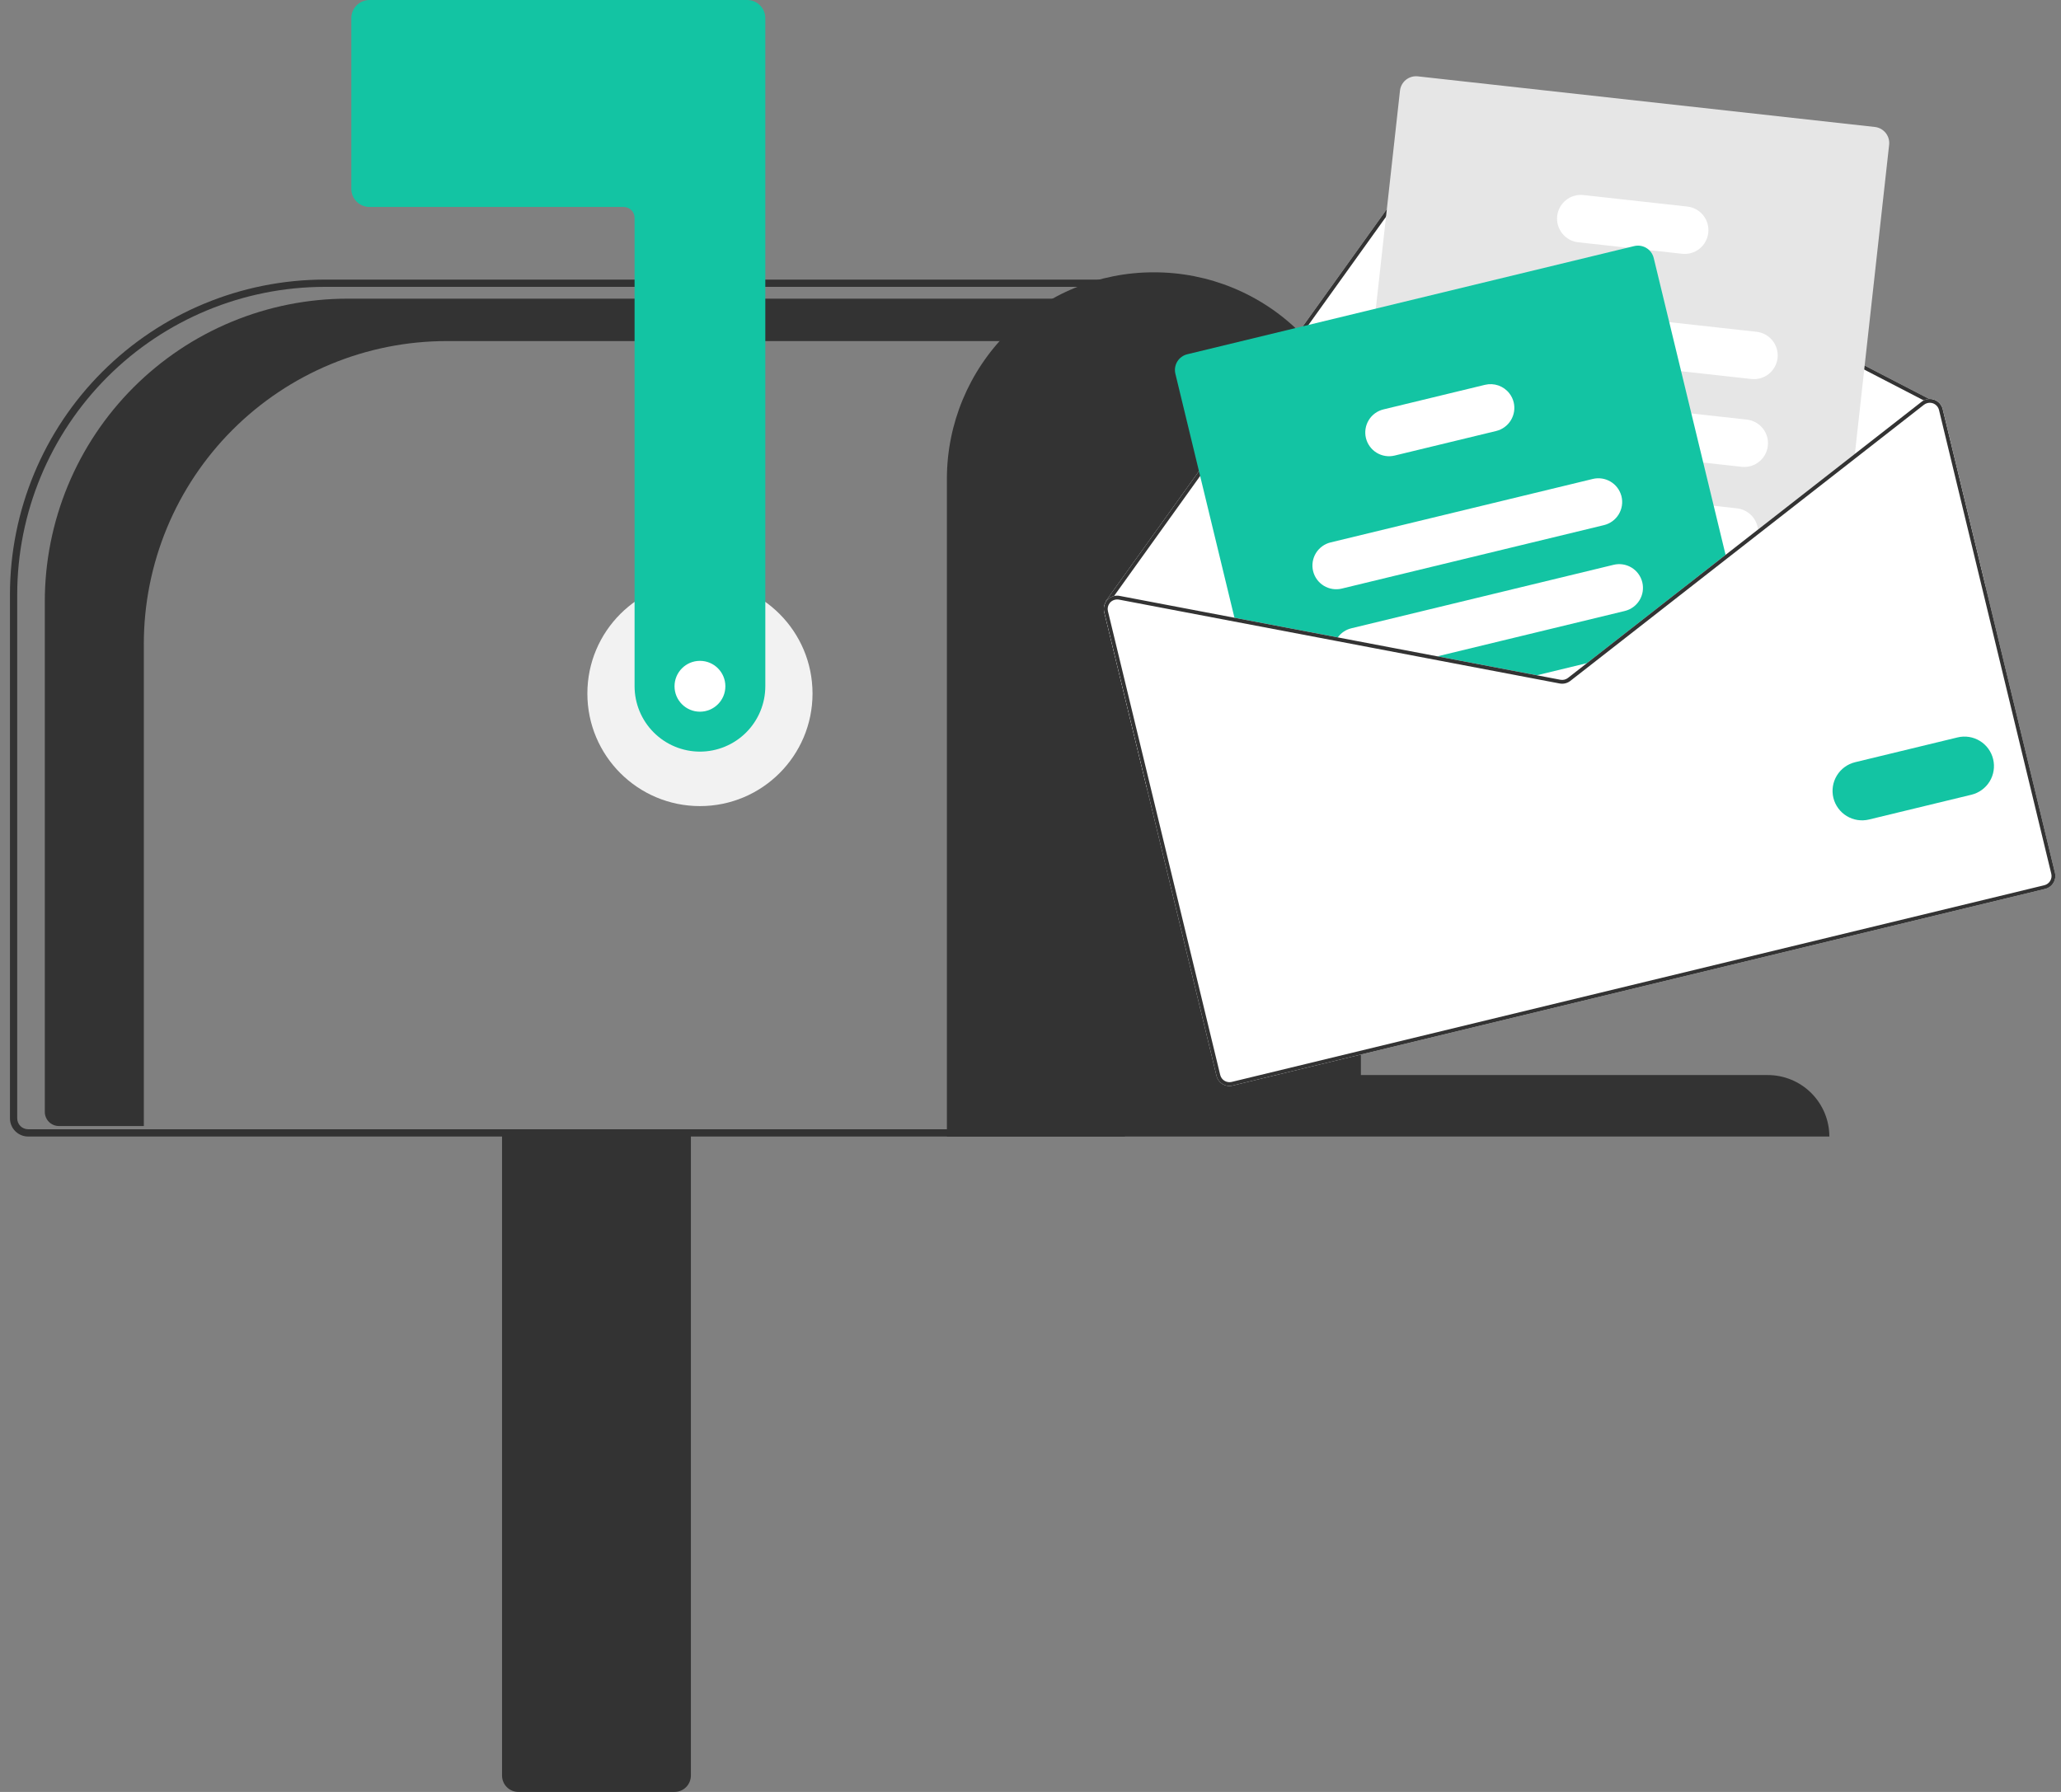 <svg width="138" height="120" viewBox="0 0 138 120" fill="none" xmlns="http://www.w3.org/2000/svg">
<rect x="0" y="0" width="138" height="120" fill="#808080" stroke="none"/>
<path d="M46.867 53.982C51.031 53.982 54.405 50.607 54.405 46.444C54.405 42.281 51.031 38.906 46.867 38.906C42.704 38.906 39.329 42.281 39.329 46.444C39.329 50.607 42.704 53.982 46.867 53.982Z" fill="#F2F2F2"/>
<path d="M23.284 20H75.219V22.841H29.914C27.25 22.841 24.613 23.366 22.152 24.385C19.691 25.405 17.455 26.899 15.571 28.782C13.688 30.666 12.193 32.902 11.174 35.363C10.155 37.824 9.63 40.462 9.63 43.126V75.407H3.947C3.696 75.407 3.455 75.308 3.277 75.13C3.1 74.952 3 74.711 3 74.46V40.284C3 37.62 3.525 34.983 4.544 32.522C5.563 30.061 7.058 27.825 8.941 25.941C10.825 24.058 13.061 22.563 15.522 21.544C17.983 20.525 20.62 20 23.284 20Z" fill="#333333"/>
<path d="M33.615 118.906V75.745H46.26V118.906C46.259 119.196 46.144 119.474 45.939 119.679C45.734 119.884 45.456 120 45.165 120H34.709C34.419 120 34.141 119.884 33.936 119.679C33.731 119.474 33.616 119.196 33.615 118.906Z" fill="#333333"/>
<path d="M0.667 74.894V39.797C0.673 34.21 2.895 28.853 6.846 24.903C10.797 20.952 16.153 18.73 21.74 18.723H75.317V76.109H1.883C1.56 76.109 1.251 75.981 1.023 75.753C0.795 75.525 0.667 75.216 0.667 74.894ZM74.831 19.21H21.74C16.282 19.216 11.049 21.387 7.19 25.246C3.33 29.106 1.159 34.339 1.153 39.797V74.894C1.153 75.087 1.23 75.272 1.367 75.409C1.504 75.546 1.689 75.623 1.883 75.623H74.831V19.21Z" fill="#333333"/>
<path d="M46.867 50.334C45.707 50.333 44.594 49.871 43.774 49.051C42.953 48.23 42.492 47.118 42.49 45.957V14.59C42.49 14.396 42.413 14.211 42.277 14.074C42.14 13.937 41.954 13.86 41.761 13.86H24.74C24.417 13.86 24.108 13.732 23.88 13.504C23.652 13.276 23.524 12.967 23.524 12.644V1.216C23.524 0.893 23.652 0.584 23.88 0.357C24.108 0.129 24.417 0 24.74 0H50.029C50.351 0 50.66 0.129 50.888 0.357C51.116 0.584 51.244 0.893 51.244 1.216V45.957C51.243 47.118 50.781 48.23 49.961 49.051C49.14 49.871 48.028 50.333 46.867 50.334Z" fill="#13C4A3"/>
<path d="M77.263 18.237C80.931 18.229 84.452 19.679 87.051 22.268C89.65 24.856 91.115 28.371 91.123 32.039V71.993H118.357C119.451 71.991 120.501 72.423 121.276 73.195C122.051 73.967 122.488 75.015 122.49 76.109H63.402V32.039C63.41 28.371 64.875 24.856 67.474 22.268C70.073 19.679 73.594 18.229 77.263 18.237Z" fill="#333333"/>
<path d="M73.937 40.989L76.807 52.845L132.948 39.254L130.078 27.398C130.043 27.253 129.973 27.12 129.872 27.009C129.772 26.899 129.646 26.816 129.505 26.767C129.401 26.731 129.291 26.714 129.18 26.719L96.728 9.916C96.538 9.819 96.319 9.793 96.112 9.843C95.904 9.892 95.721 10.015 95.596 10.188L79.956 31.998L74.06 40.222C74.049 40.237 74.042 40.253 74.038 40.271C74.034 40.288 74.034 40.306 74.038 40.324C73.918 40.524 73.882 40.763 73.937 40.989Z" fill="white"/>
<path d="M74.038 40.324C74.041 40.339 74.046 40.354 74.055 40.367C74.063 40.38 74.074 40.392 74.087 40.401C74.103 40.411 74.12 40.418 74.138 40.422C74.156 40.426 74.175 40.425 74.193 40.422C74.222 40.414 74.248 40.396 74.265 40.371L74.286 40.343L74.593 39.914L80.168 32.141L95.803 10.336C95.893 10.213 96.023 10.125 96.171 10.09C96.32 10.054 96.476 10.073 96.611 10.143L128.812 26.815L129.101 26.965C129.113 26.97 129.125 26.974 129.137 26.978C129.159 26.974 129.181 26.972 129.203 26.972C129.233 26.962 129.258 26.94 129.273 26.912C129.281 26.897 129.286 26.881 129.287 26.864C129.289 26.848 129.287 26.831 129.282 26.815C129.277 26.799 129.269 26.784 129.259 26.771C129.248 26.758 129.235 26.748 129.22 26.74L129.18 26.719L96.728 9.916C96.538 9.819 96.319 9.793 96.112 9.843C95.904 9.892 95.721 10.015 95.596 10.188L79.956 31.998L74.06 40.222C74.049 40.237 74.041 40.253 74.038 40.271C74.034 40.288 74.034 40.306 74.038 40.324Z" fill="#333333"/>
<path d="M90.899 41.533L92.149 41.672L101.424 42.699L107.572 43.38L107.935 43.42L115.608 37.427L115.901 37.198L117.714 35.782L124.161 30.748L124.199 30.394L126.492 9.697C126.524 9.412 126.441 9.127 126.262 8.903C126.082 8.679 125.822 8.535 125.537 8.503L94.934 5.113C94.649 5.082 94.363 5.165 94.139 5.344C93.915 5.523 93.772 5.784 93.74 6.069L92.122 20.667L91.225 28.761L90.423 36.002L90.051 39.365L89.942 40.339C89.911 40.624 89.995 40.91 90.174 41.133C90.353 41.357 90.614 41.501 90.899 41.533Z" fill="#E6E6E6"/>
<path d="M99.309 23.392L112.565 24.86L117.266 25.38C117.474 25.403 117.684 25.385 117.884 25.327C118.085 25.269 118.272 25.172 118.435 25.041C118.598 24.911 118.734 24.749 118.834 24.566C118.935 24.383 118.999 24.182 119.022 23.975C119.045 23.767 119.027 23.557 118.968 23.357C118.91 23.156 118.813 22.969 118.683 22.806C118.552 22.643 118.391 22.507 118.208 22.407C118.025 22.306 117.824 22.242 117.616 22.219L111.769 21.572L99.66 20.229C99.24 20.183 98.82 20.305 98.491 20.568C98.161 20.832 97.95 21.215 97.904 21.635C97.857 22.054 97.979 22.475 98.243 22.804C98.506 23.134 98.889 23.345 99.309 23.392Z" fill="white"/>
<path d="M98.554 29.256C98.588 29.262 98.622 29.268 98.657 29.271L114.046 30.976L116.615 31.261C117.034 31.308 117.455 31.186 117.784 30.922C118.114 30.658 118.325 30.274 118.371 29.855C118.417 29.436 118.295 29.015 118.032 28.686C117.768 28.356 117.384 28.145 116.965 28.099L113.25 27.688L101.06 26.337L99.008 26.11C98.598 26.064 98.186 26.18 97.86 26.432C97.533 26.685 97.318 27.054 97.258 27.463C97.2 27.871 97.302 28.287 97.543 28.621C97.785 28.956 98.147 29.183 98.554 29.256Z" fill="white"/>
<path d="M96.812 34.455C96.938 34.665 97.111 34.842 97.317 34.974C97.523 35.106 97.756 35.188 97.999 35.215L104.306 35.914L115.54 37.158L115.542 37.158L115.901 37.198L117.713 35.783C117.725 35.675 117.725 35.567 117.714 35.459C117.675 35.098 117.515 34.761 117.259 34.504C117.003 34.246 116.667 34.084 116.307 34.043L114.746 33.87L108.556 33.185L104.102 32.691L98.349 32.053C98.054 32.02 97.756 32.071 97.488 32.199C97.221 32.327 96.994 32.527 96.834 32.777C96.674 33.027 96.588 33.316 96.584 33.613C96.58 33.91 96.659 34.201 96.812 34.455Z" fill="white"/>
<path d="M105.671 16.224L108.97 16.589L110.426 16.751L112.627 16.994C113.046 17.041 113.467 16.919 113.796 16.655C114.126 16.391 114.337 16.007 114.383 15.588C114.43 15.169 114.307 14.748 114.044 14.419C113.78 14.089 113.396 13.878 112.977 13.832L106.023 13.062C105.603 13.016 105.183 13.137 104.854 13.401C104.524 13.665 104.313 14.048 104.266 14.467C104.22 14.886 104.342 15.307 104.605 15.636C104.869 15.966 105.252 16.177 105.671 16.224Z" fill="white"/>
<path d="M78.701 25.029L82.722 41.64L89.434 42.916L95.642 44.099L102.303 45.366L104.432 45.771C104.556 45.794 104.685 45.791 104.808 45.761C104.931 45.732 105.046 45.676 105.147 45.598L106.854 44.264L107.935 43.42L115.607 37.427L110.729 17.276C110.681 17.075 110.576 16.893 110.427 16.751C110.296 16.625 110.135 16.534 109.96 16.487C109.784 16.439 109.6 16.436 109.424 16.479L79.498 23.724C79.219 23.791 78.979 23.967 78.829 24.211C78.68 24.456 78.634 24.75 78.701 25.029Z" fill="#13C4A3"/>
<path d="M87.922 38.244C88.021 38.654 88.279 39.007 88.639 39.227C88.999 39.447 89.432 39.514 89.842 39.416L107.401 35.165C107.811 35.065 108.164 34.807 108.384 34.447C108.604 34.087 108.672 33.655 108.573 33.245C108.569 33.224 108.563 33.204 108.556 33.185C108.444 32.789 108.183 32.453 107.828 32.246C107.474 32.039 107.052 31.977 106.653 32.073L89.093 36.324C88.684 36.423 88.33 36.682 88.11 37.042C87.891 37.402 87.823 37.834 87.922 38.244Z" fill="white"/>
<path d="M89.434 42.916L95.642 44.098L108.793 40.915C109.203 40.816 109.557 40.557 109.777 40.197C109.997 39.837 110.064 39.405 109.965 38.995C109.866 38.585 109.608 38.231 109.248 38.011C108.888 37.792 108.455 37.724 108.045 37.823L90.485 42.074C90.118 42.162 89.795 42.379 89.574 42.685C89.521 42.758 89.474 42.835 89.434 42.916Z" fill="white"/>
<path d="M102.303 45.366L104.432 45.771C104.556 45.794 104.685 45.791 104.808 45.761C104.931 45.731 105.047 45.676 105.147 45.598L106.854 44.264L102.303 45.366Z" fill="white"/>
<path d="M91.46 29.337C91.56 29.746 91.818 30.1 92.178 30.32C92.538 30.539 92.97 30.607 93.38 30.508L100.181 28.862C100.591 28.762 100.944 28.504 101.164 28.144C101.384 27.784 101.452 27.352 101.353 26.942C101.3 26.721 101.2 26.515 101.06 26.337C100.872 26.096 100.618 25.915 100.33 25.814C100.041 25.714 99.73 25.699 99.433 25.77L92.632 27.417C92.222 27.516 91.868 27.774 91.648 28.134C91.429 28.494 91.361 28.927 91.46 29.337Z" fill="white"/>
<path d="M95.642 44.098L102.304 45.366L104.432 45.771C104.556 45.794 104.684 45.791 104.808 45.761C104.931 45.731 105.046 45.676 105.146 45.598L106.855 44.264L106.255 44.41L104.99 45.397C104.918 45.453 104.836 45.492 104.748 45.514C104.66 45.535 104.568 45.537 104.479 45.521L102.904 45.221L96.242 43.953L95.642 44.098ZM115.542 37.159L115.607 37.427L115.902 37.197L115.542 37.159ZM95.642 44.098L102.304 45.366L104.432 45.771C104.556 45.794 104.684 45.791 104.808 45.761C104.931 45.731 105.046 45.676 105.146 45.598L106.855 44.264L106.255 44.41L104.99 45.397C104.918 45.453 104.836 45.492 104.748 45.514C104.66 45.535 104.568 45.537 104.479 45.521L102.904 45.221L96.242 43.953L95.642 44.098ZM95.642 44.098L102.304 45.366L104.432 45.771C104.556 45.794 104.684 45.791 104.808 45.761C104.931 45.731 105.046 45.676 105.146 45.598L106.855 44.264L106.255 44.41L104.99 45.397C104.918 45.453 104.836 45.492 104.748 45.514C104.66 45.535 104.568 45.537 104.479 45.521L102.904 45.221L96.242 43.953L95.642 44.098ZM73.937 40.989L81.454 72.043C81.51 72.273 81.655 72.471 81.856 72.594C82.058 72.717 82.3 72.755 82.529 72.699L136.939 59.528C137.169 59.472 137.367 59.328 137.49 59.126C137.613 58.924 137.651 58.682 137.596 58.453L130.078 27.398C130.043 27.253 129.973 27.12 129.872 27.009C129.772 26.899 129.646 26.816 129.505 26.767C129.401 26.731 129.291 26.714 129.18 26.719C129.052 26.722 128.926 26.755 128.812 26.815C128.76 26.84 128.71 26.871 128.664 26.907L124.199 30.394L117.714 35.46L115.541 37.157L115.542 37.159L115.54 37.159L107.573 43.379L106.255 44.41L104.99 45.397C104.918 45.453 104.836 45.492 104.748 45.514C104.66 45.535 104.568 45.537 104.479 45.521L102.904 45.221L96.242 43.953L89.574 42.685L74.969 39.906C74.844 39.881 74.716 39.884 74.593 39.914C74.427 39.954 74.276 40.042 74.158 40.166C74.113 40.214 74.073 40.267 74.038 40.324C73.918 40.524 73.882 40.763 73.937 40.989ZM95.642 44.098L102.304 45.366L104.432 45.771C104.556 45.794 104.684 45.791 104.808 45.761C104.931 45.731 105.046 45.676 105.146 45.598L106.855 44.264L106.255 44.41L104.99 45.397C104.918 45.453 104.836 45.492 104.748 45.514C104.66 45.535 104.568 45.537 104.479 45.521L102.904 45.221L96.242 43.953L95.642 44.098ZM95.642 44.098L102.304 45.366L104.432 45.771C104.556 45.794 104.684 45.791 104.808 45.761C104.931 45.731 105.046 45.676 105.146 45.598L106.855 44.264L106.255 44.41L104.99 45.397C104.918 45.453 104.836 45.492 104.748 45.514C104.66 45.535 104.568 45.537 104.479 45.521L102.904 45.221L96.242 43.953L95.642 44.098ZM95.642 44.098L102.304 45.366L104.432 45.771C104.556 45.794 104.684 45.791 104.808 45.761C104.931 45.731 105.046 45.676 105.146 45.598L106.855 44.264L106.255 44.41L104.99 45.397C104.918 45.453 104.836 45.492 104.748 45.514C104.66 45.535 104.568 45.537 104.479 45.521L102.904 45.221L96.242 43.953L95.642 44.098Z" fill="white"/>
<path d="M95.642 44.098L102.304 45.366L104.432 45.771C104.556 45.794 104.684 45.791 104.808 45.761C104.931 45.731 105.046 45.676 105.146 45.598L106.855 44.264L106.255 44.41L104.99 45.397C104.918 45.453 104.836 45.492 104.748 45.514C104.66 45.535 104.568 45.537 104.479 45.521L102.904 45.221L96.242 43.953L95.642 44.098ZM115.542 37.159L115.607 37.427L115.902 37.197L115.542 37.159ZM95.642 44.098L102.304 45.366L104.432 45.771C104.556 45.794 104.684 45.791 104.808 45.761C104.931 45.731 105.046 45.676 105.146 45.598L106.855 44.264L106.255 44.41L104.99 45.397C104.918 45.453 104.836 45.492 104.748 45.514C104.66 45.535 104.568 45.537 104.479 45.521L102.904 45.221L96.242 43.953L95.642 44.098ZM95.642 44.098L102.304 45.366L104.432 45.771C104.556 45.794 104.684 45.791 104.808 45.761C104.931 45.731 105.046 45.676 105.146 45.598L106.855 44.264L106.255 44.41L104.99 45.397C104.918 45.453 104.836 45.492 104.748 45.514C104.66 45.535 104.568 45.537 104.479 45.521L102.904 45.221L96.242 43.953L95.642 44.098ZM74.286 40.343L74.319 40.368C74.324 40.359 74.334 40.351 74.341 40.341C74.415 40.265 74.507 40.207 74.608 40.175C74.709 40.142 74.817 40.135 74.921 40.154L89.434 42.915L95.642 44.098L102.304 45.366L104.432 45.771C104.556 45.794 104.684 45.791 104.808 45.761C104.931 45.731 105.046 45.676 105.146 45.598L106.855 44.264L106.255 44.41L104.99 45.397C104.918 45.453 104.836 45.492 104.748 45.514C104.66 45.535 104.568 45.537 104.479 45.521L102.904 45.221L96.242 43.953L89.574 42.685L74.969 39.906C74.844 39.881 74.716 39.884 74.593 39.914L74.286 40.343ZM73.937 40.989L81.454 72.043C81.51 72.273 81.655 72.471 81.856 72.594C82.058 72.717 82.3 72.755 82.529 72.699L136.939 59.528C137.169 59.472 137.367 59.328 137.49 59.126C137.613 58.924 137.651 58.682 137.596 58.453L130.078 27.398C130.043 27.253 129.973 27.12 129.872 27.009C129.772 26.899 129.646 26.816 129.505 26.767C129.401 26.731 129.291 26.714 129.18 26.719C129.052 26.722 128.926 26.755 128.812 26.815C128.76 26.84 128.71 26.871 128.664 26.907L124.199 30.394L117.714 35.46L115.541 37.157L115.542 37.159L115.54 37.159L107.573 43.379L106.255 44.41L104.99 45.397C104.918 45.453 104.836 45.492 104.748 45.514C104.66 45.535 104.568 45.537 104.479 45.521L102.904 45.221L96.242 43.953L89.574 42.685L74.969 39.906C74.844 39.881 74.716 39.884 74.593 39.914C74.427 39.954 74.276 40.042 74.158 40.166C74.113 40.214 74.073 40.267 74.038 40.324C73.918 40.524 73.882 40.763 73.937 40.989ZM74.185 40.929C74.162 40.837 74.161 40.742 74.18 40.65C74.2 40.558 74.24 40.471 74.297 40.396C74.302 40.385 74.309 40.376 74.319 40.368C74.324 40.359 74.334 40.351 74.341 40.341C74.415 40.265 74.507 40.207 74.608 40.175C74.709 40.142 74.817 40.135 74.921 40.154L89.434 42.915L95.642 44.098L102.304 45.366L104.432 45.771C104.556 45.794 104.684 45.791 104.808 45.761C104.931 45.731 105.046 45.676 105.146 45.598L106.855 44.264L107.936 43.42L115.607 37.427L115.902 37.197L117.713 35.782L124.161 30.747L128.823 27.106C128.894 27.051 128.975 27.011 129.063 26.99C129.087 26.984 129.112 26.98 129.137 26.978C129.159 26.974 129.181 26.972 129.203 26.972C129.277 26.971 129.352 26.983 129.422 27.007C129.522 27.042 129.613 27.102 129.684 27.181C129.756 27.259 129.807 27.355 129.832 27.458L137.349 58.512C137.369 58.593 137.373 58.678 137.36 58.761C137.347 58.843 137.318 58.923 137.274 58.994C137.231 59.066 137.173 59.128 137.106 59.177C137.038 59.227 136.961 59.262 136.88 59.282L82.47 72.453C82.306 72.493 82.133 72.465 81.989 72.377C81.845 72.289 81.742 72.147 81.702 71.983L74.185 40.929ZM95.642 44.098L102.304 45.366L104.432 45.771C104.556 45.794 104.684 45.791 104.808 45.761C104.931 45.731 105.046 45.676 105.146 45.598L106.855 44.264L106.255 44.41L104.99 45.397C104.918 45.453 104.836 45.492 104.748 45.514C104.66 45.535 104.568 45.537 104.479 45.521L102.904 45.221L96.242 43.953L95.642 44.098ZM95.642 44.098L102.304 45.366L104.432 45.771C104.556 45.794 104.684 45.791 104.808 45.761C104.931 45.731 105.046 45.676 105.146 45.598L106.855 44.264L106.255 44.41L104.99 45.397C104.918 45.453 104.836 45.492 104.748 45.514C104.66 45.535 104.568 45.537 104.479 45.521L102.904 45.221L96.242 43.953L95.642 44.098ZM95.642 44.098L102.304 45.366L104.432 45.771C104.556 45.794 104.684 45.791 104.808 45.761C104.931 45.731 105.046 45.676 105.146 45.598L106.855 44.264L106.255 44.41L104.99 45.397C104.918 45.453 104.836 45.492 104.748 45.514C104.66 45.535 104.568 45.537 104.479 45.521L102.904 45.221L96.242 43.953L95.642 44.098Z" fill="#333333"/>
<path d="M122.758 53.427C122.636 52.918 122.72 52.381 122.993 51.934C123.265 51.488 123.704 51.167 124.213 51.043L131.08 49.381C131.588 49.26 132.123 49.345 132.569 49.618C133.014 49.891 133.334 50.329 133.456 50.837C133.579 51.345 133.496 51.88 133.225 52.327C132.953 52.773 132.516 53.094 132.009 53.219L125.142 54.881C124.633 55.004 124.096 54.919 123.649 54.647C123.202 54.374 122.882 53.935 122.758 53.427Z" fill="#13C4A3"/>
<path d="M46.867 47.66C47.807 47.66 48.569 46.898 48.569 45.958C48.569 45.017 47.807 44.255 46.867 44.255C45.927 44.255 45.165 45.017 45.165 45.958C45.165 46.898 45.927 47.66 46.867 47.66Z" fill="white"/>
</svg>
